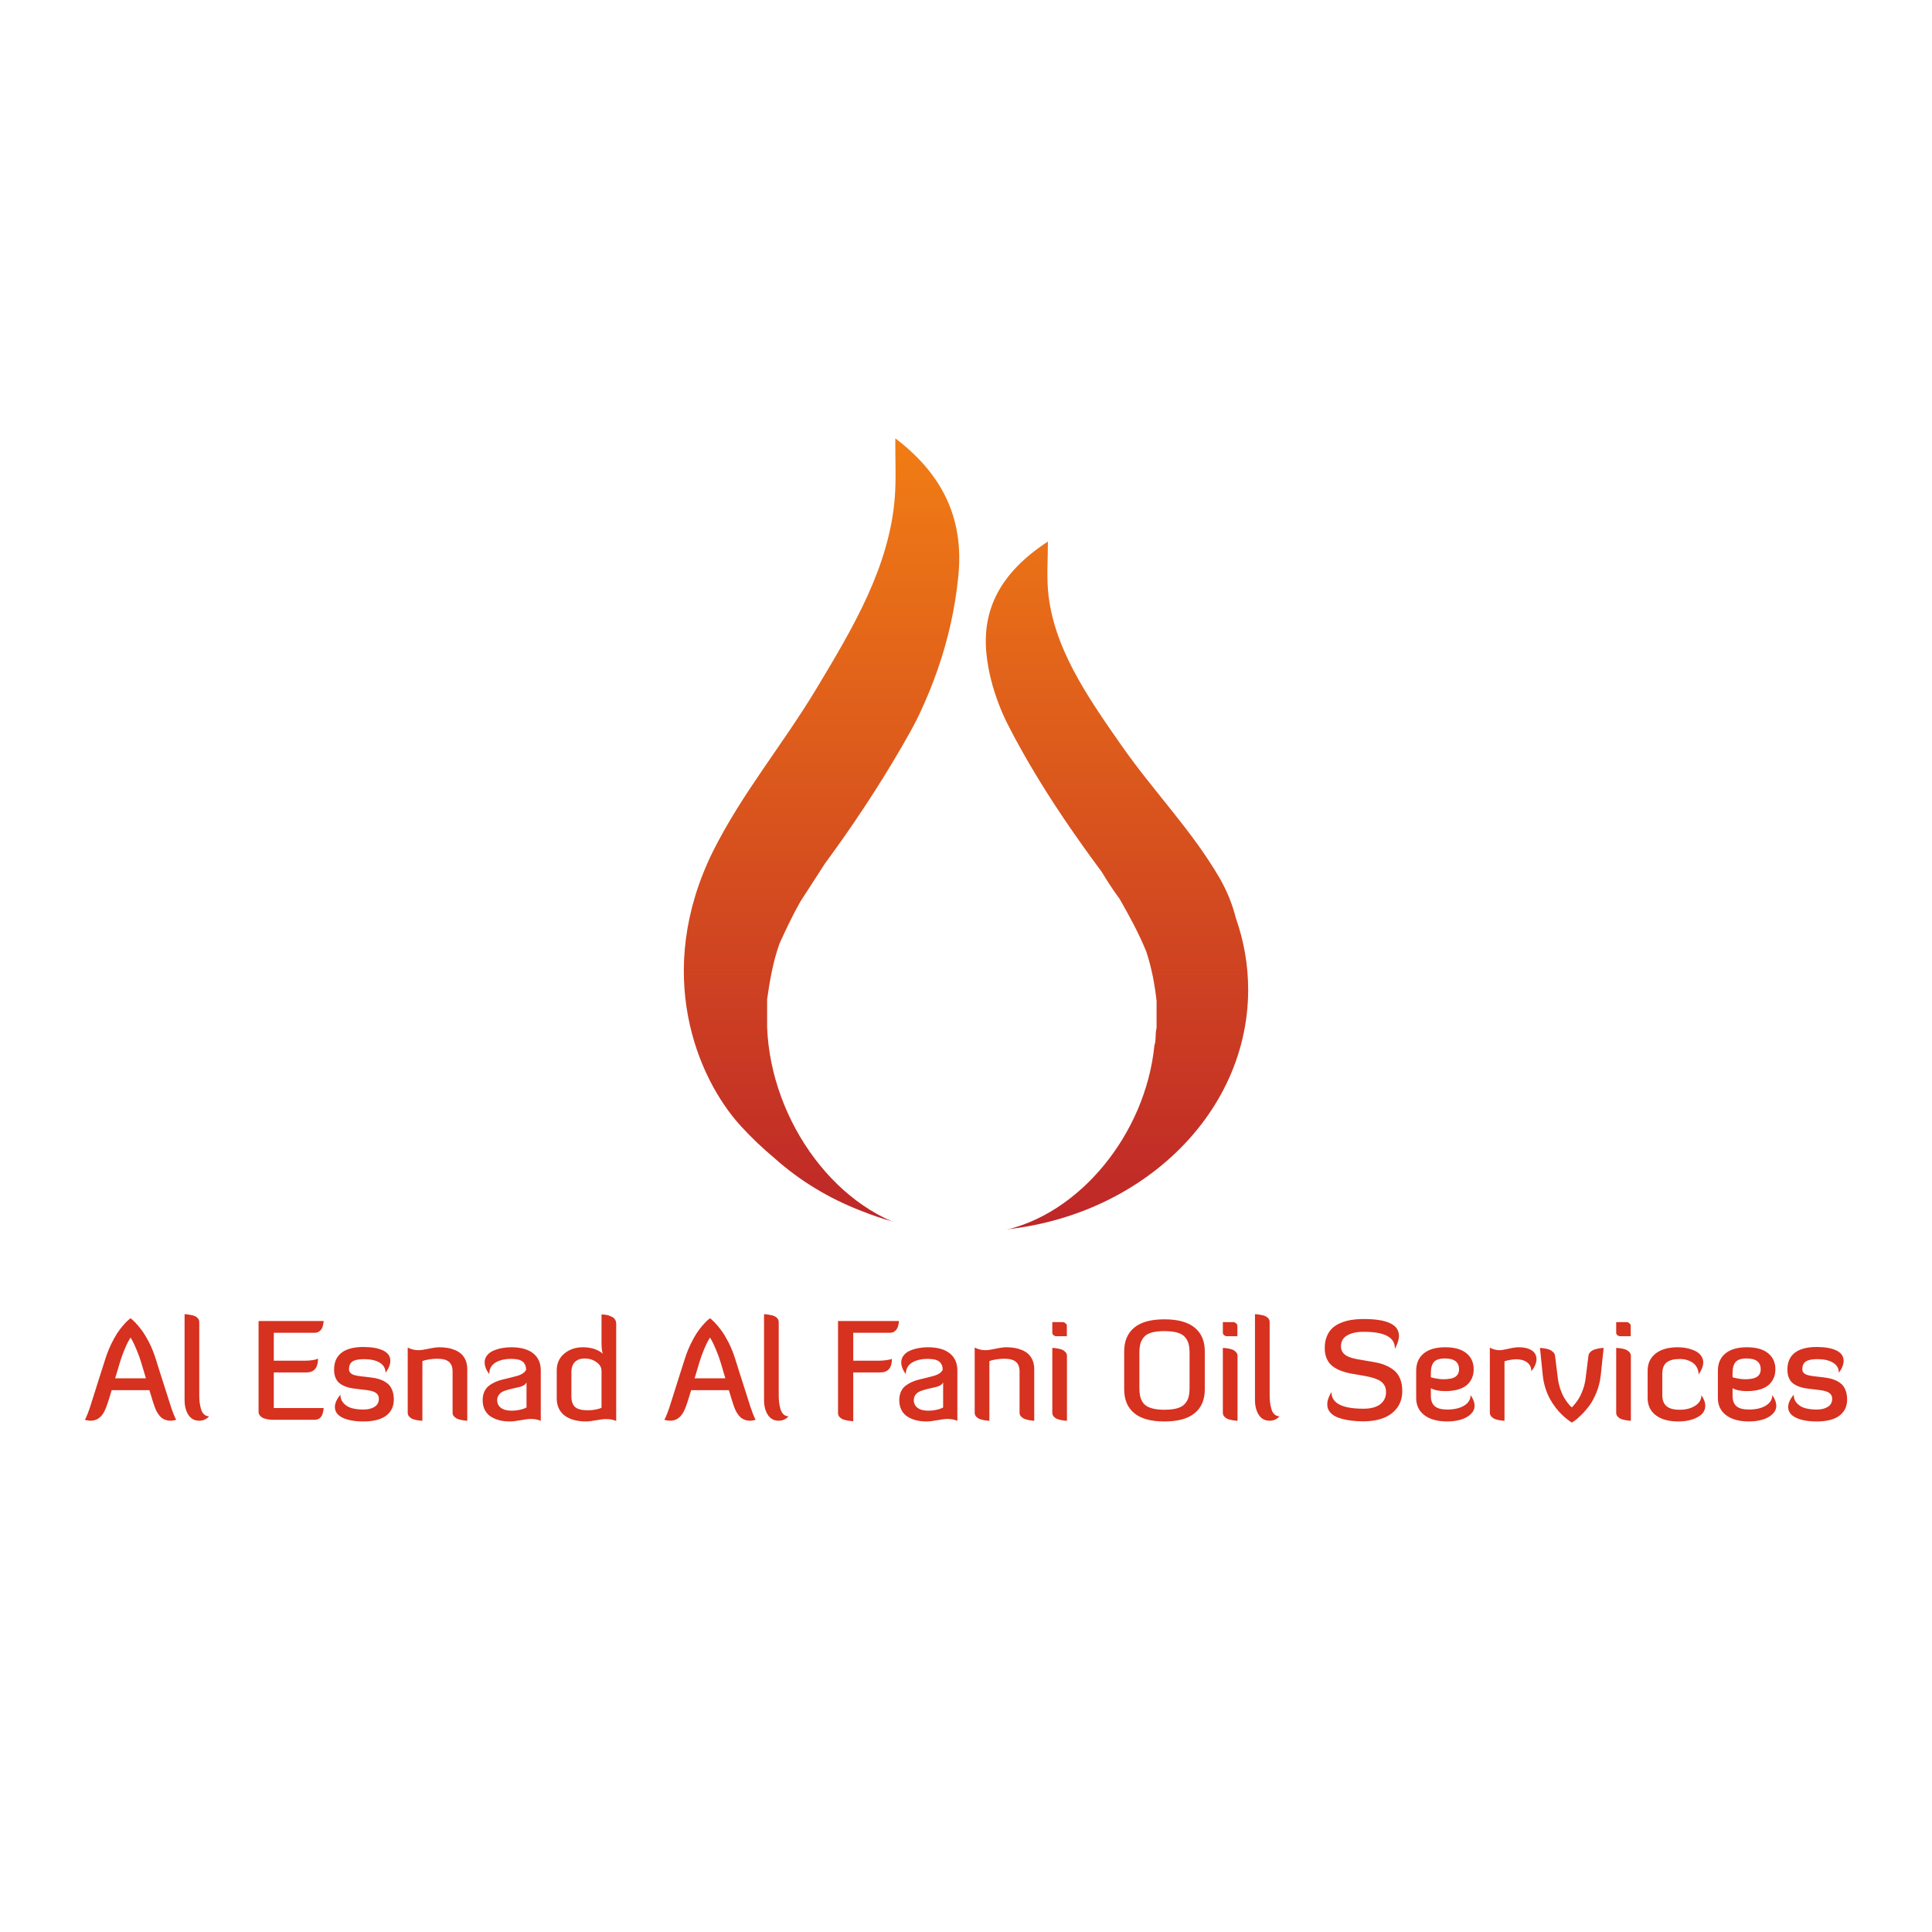 <?xml version="1.0" encoding="UTF-8" standalone="no" ?>
<!DOCTYPE svg PUBLIC "-//W3C//DTD SVG 1.1//EN" "http://www.w3.org/Graphics/SVG/1.1/DTD/svg11.dtd">
<svg xmlns="http://www.w3.org/2000/svg" xmlns:xlink="http://www.w3.org/1999/xlink" version="1.1" width="1024" height="1024" viewBox="0 0 1024 1024" xml:space="preserve">
<desc>Created with Fabric.js 3.1.0</desc>
<defs>
</defs>
<g transform="matrix(1 0 0 1 512 512)" id="background-logo"  >
<rect style="stroke: none; stroke-width: 1; stroke-dasharray: none; stroke-linecap: butt; stroke-dashoffset: 0; stroke-linejoin: miter; stroke-miterlimit: 4; fill: rgb(255,255,255); fill-rule: nonzero; opacity: 1;"  paint-order="stroke"  x="-512" y="-512" rx="0" ry="0" width="1024" height="1024" />
</g>
<g transform="matrix(1.575 0 0 1.575 512 443.631)" style="" id="logo-logo"  >
	<g transform="matrix(0.157 0 0 -0.157 1.421085e-14 -0.744)" id="logo-logo"  >
<linearGradient id="SVGID_20076" gradientUnits="userSpaceOnUse" gradientTransform="matrix(1e-7 -1699.48 -1699.48 -1e-7 1993.43 3191.41)"  x1="0" y1="2.2737367544323206e-13" x2="1" y2="2.2737367544323206e-13">
<stop offset="0%" style="stop-color:rgb(241,125,20);stop-opacity: 1"/>
<stop offset="100%" style="stop-color:rgb(190,38,40);stop-opacity: 1"/>
</linearGradient>
<path style="stroke: none; stroke-width: 1; stroke-dasharray: none; stroke-linecap: butt; stroke-dashoffset: 0; stroke-linejoin: miter; stroke-miterlimit: 4; fill: url(#SVGID_20076); fill-rule: evenodd; opacity: 1;"  paint-order="stroke"  transform=" translate(-1993.433, -2341.67)" d="m 2598.25 2009.77 c 0 -286 -264.85 -517.84 -591.55 -517.84 c -37.93 0 -74.97 3.24 -110.92 9.22 c -40.04 4.98 -82.57 16.53 -125.56 33.92 c -70.44 26.95 -133.72 65.51 -186.68 113 c -25.55 21.25 -50.03 44.4 -72.82 69.37 c -95.57 104.68 -186.39 330.13 -60.4 587.22 c 64.09 128.02 148.1 226.64 222.82 350.79 c 78.27 130.1 155.69 260.1 167.59 408.21 c 3.19 39.6 0.92 79.32 1.19 127.75 c 106.39 -80.65 146.61 -177.87 135.15 -294.58 c -13.76 -140.04 -60.25 -265.12 -132.1 -389 c 51.42 12.78 105.63 19.76 161.73 19.76 c 36.66 0 72.5 -3.06 107.32 -8.66 c -38.78 66.56 -68.76 135.25 -76.63 209.23 c -10.15 95.41 29.07 175.26 131.6 242.01 c -0.08 -39.62 -2.53 -72.14 0.24 -104.52 c 10.33 -121.1 83.59 -226.9 157.66 -332.79 c 70.72 -101.04 150.49 -181.12 211 -285.42 c 16.1 -28.36 27.11 -56.85 34.22 -85.09 c 16.96 -48.24 26.14 -99.48 26.14 -152.58" stroke-linecap="round" />
</g>
	<g transform="matrix(0.157 0 0 -0.157 -1.397 30.912)" id="logo-logo"  >
<path style="stroke: none; stroke-width: 1; stroke-dasharray: none; stroke-linecap: butt; stroke-dashoffset: 0; stroke-linejoin: miter; stroke-miterlimit: 4; fill: rgb(255,255,255); fill-rule: nonzero; opacity: 1;"  paint-order="stroke"  transform=" translate(-1984.535, -2140.075)" d="m 2401.92 1985.6 v -58.24 c -3.38 -10.77 -0.46 -25.79 -4.63 -37.08 c -19.13 -190.66 -161.7 -363.84 -327.11 -397.2 c -16.83 -7.58 -36.72 -7.43 -54.01 -10.59 h -63.26 c -17.29 3.16 -37.2 3.01 -54.02 10.59 c -178.36 35.13 -323.64 231.78 -331.74 436.03 v 60.03 c 5.65 39.9 12.84 81.37 26.61 119.52 c 13.96 30.71 28.32 61.25 44.76 90.02 l 52.46 81.21 c 117.35 159.58 220.11 331 297.41 517.77 l 21.3 -51.63 c 63.88 -178.03 164.64 -335.68 274.66 -483.8 c 11.88 -19.94 24.68 -39.37 38.57 -58.26 c 20.66 -36.36 40.89 -73.08 57.09 -112.97 c 11.11 -33.72 18.06 -70.09 21.91 -105.4" stroke-linecap="round" />
</g>
</g>
<g transform="matrix(1.575 0 0 1.575 512 725.265)"  >
<filter id="SVGID_20077" y="-20%" height="140%" x="-20%" width="140%" >
	<feGaussianBlur in="SourceAlpha" stdDeviation="0"></feGaussianBlur>
	<feOffset dx="0" dy="0" result="oBlur" ></feOffset>
	<feFlood flood-color="rgb(0,0,0)" flood-opacity="1"/>
	<feComposite in2="oBlur" operator="in" />
	<feMerge>
		<feMergeNode></feMergeNode>
		<feMergeNode in="SourceGraphic"></feMergeNode>
	</feMerge>
</filter>
<path style="stroke: none; stroke-width: 1; stroke-dasharray: none; stroke-linecap: butt; stroke-dashoffset: 0; stroke-linejoin: miter; stroke-miterlimit: 4; fill: rgb(215,49,31); fill-rule: nonzero; opacity: 1;filter: url(#SVGID_20077);"  paint-order="stroke"  transform=" translate(-296.515, 17.295)" d="M 0.28 0.09 L 0 0 Q 0.39 -0.62 0.92 -2 Q 1.45 -3.37 1.81 -4.5 Q 2.18 -5.62 2.96 -8.12 L 2.96 -8.12 Q 3.6 -10.17 4.9 -14.26 Q 6.2 -18.36 6.86 -20.4 L 6.86 -20.4 Q 7.69 -23.04 8.81 -25.37 Q 9.94 -27.7 10.87 -29.11 Q 11.8 -30.52 12.85 -31.73 Q 13.91 -32.93 14.38 -33.35 Q 14.85 -33.76 15.28 -34.1 L 15.28 -34.1 Q 15.35 -34.15 15.38 -34.17 L 15.38 -34.17 L 15.63 -33.96 Q 15.88 -33.76 16.2 -33.46 Q 16.52 -33.16 16.99 -32.69 Q 17.46 -32.22 17.99 -31.58 Q 18.52 -30.94 19.12 -30.14 Q 19.71 -29.35 20.33 -28.32 Q 20.95 -27.29 21.56 -26.12 Q 22.17 -24.95 22.77 -23.47 Q 23.36 -21.99 23.87 -20.4 L 23.87 -20.4 Q 24.69 -17.69 27.77 -8.12 L 27.77 -8.12 Q 28.55 -5.62 28.92 -4.5 Q 29.28 -3.37 29.81 -2 Q 30.34 -0.62 30.73 0 L 30.73 0 Q 29.74 0.32 28.8 0.32 L 28.8 0.32 Q 27.98 0.32 27.26 0.08 Q 26.55 -0.16 26.04 -0.5 Q 25.52 -0.85 25.04 -1.47 Q 24.56 -2.09 24.26 -2.62 Q 23.96 -3.14 23.61 -4.02 Q 23.27 -4.89 23.1 -5.45 Q 22.93 -6.01 22.63 -6.95 L 22.63 -6.95 Q 22.58 -7.11 22.56 -7.18 L 22.56 -7.18 L 21.71 -9.96 L 9.02 -9.96 L 8.17 -7.18 Q 7.14 -3.83 6.4 -2.52 L 6.4 -2.52 Q 4.8 0.32 1.93 0.32 L 1.93 0.32 Q 1.51 0.32 1.03 0.24 Q 0.55 0.16 0.28 0.09 L 0.28 0.09 Z M 11.75 -19.19 L 10.19 -13.95 L 20.54 -13.95 L 18.98 -19.19 Q 18.29 -21.48 17.38 -23.6 Q 16.48 -25.73 15.93 -26.71 L 15.93 -26.71 L 15.38 -27.68 Q 15.08 -27.24 14.61 -26.39 Q 14.14 -25.54 13.3 -23.53 Q 12.46 -21.53 11.75 -19.19 L 11.75 -19.19 Z M 33.55 -6.68 L 33.55 -6.68 L 33.55 -35.53 Q 33.94 -35.53 34.48 -35.47 Q 35.02 -35.41 36.06 -35.19 Q 37.11 -34.97 37.8 -34.38 Q 38.49 -33.78 38.49 -32.86 L 38.49 -32.86 L 38.49 -8.17 Q 38.49 -6.98 38.61 -5.92 Q 38.74 -4.87 39.05 -3.71 Q 39.36 -2.55 40.07 -1.86 Q 40.78 -1.17 41.81 -1.17 L 41.81 -1.17 Q 40.48 0.32 38.49 0.32 L 38.49 0.32 Q 36.08 0.32 34.81 -1.68 Q 33.55 -3.67 33.55 -6.68 Z M 58.45 -2.69 L 58.45 -2.69 L 58.45 -33.23 L 80.35 -33.23 Q 80.35 -33.07 80.32 -32.81 Q 80.3 -32.54 80.15 -31.86 Q 80 -31.19 79.71 -30.66 Q 79.43 -30.13 78.82 -29.71 Q 78.21 -29.28 77.38 -29.28 L 77.38 -29.28 L 63.57 -29.28 L 63.57 -19.87 L 73.8 -19.87 Q 75.41 -19.87 76.58 -20.06 Q 77.75 -20.24 78.1 -20.42 L 78.1 -20.42 L 78.46 -20.63 Q 78.46 -15.93 74.56 -15.93 L 74.56 -15.93 L 63.57 -15.93 L 63.57 -3.95 L 80.35 -3.95 Q 80.35 -3.65 80.28 -3.2 Q 80.21 -2.75 79.96 -1.93 Q 79.7 -1.1 79.04 -0.55 Q 78.37 0 77.38 0 L 77.38 0 L 62.95 0 Q 62.77 0 62.47 -0.01 Q 62.17 -0.02 61.39 -0.17 Q 60.61 -0.32 60.01 -0.57 Q 59.42 -0.83 58.93 -1.38 Q 58.45 -1.93 58.45 -2.69 Z M 83.86 -16.87 L 83.86 -16.87 Q 83.86 -20.63 86.37 -22.56 Q 88.88 -24.49 93.72 -24.49 L 93.72 -24.49 Q 97.9 -24.49 100.35 -23.32 Q 102.79 -22.15 102.79 -19.83 L 102.79 -19.83 Q 102.79 -18.02 101.18 -15.79 L 101.18 -15.79 Q 101.18 -18.02 99.23 -19.21 Q 97.28 -20.4 93.95 -20.4 L 93.95 -20.4 Q 91.2 -20.4 90.04 -19.6 Q 88.88 -18.8 88.88 -17.01 L 88.88 -17.01 Q 88.88 -16.23 89.4 -15.73 Q 89.92 -15.24 90.79 -15.01 Q 91.66 -14.78 92.8 -14.64 Q 93.93 -14.5 95.18 -14.37 Q 96.43 -14.23 97.67 -14.01 Q 98.91 -13.79 100.05 -13.29 Q 101.18 -12.78 102.06 -12.01 Q 102.93 -11.25 103.44 -9.91 Q 103.96 -8.58 103.96 -6.82 L 103.96 -6.82 Q 103.96 -3.33 101.38 -1.38 Q 98.8 0.57 93.72 0.57 L 93.72 0.57 Q 89.39 0.57 86.76 -0.68 Q 84.13 -1.93 84.13 -4.31 L 84.13 -4.31 Q 84.13 -6.17 85.97 -8.42 L 85.97 -8.42 Q 86.01 -6.66 87.13 -5.5 Q 88.24 -4.34 89.89 -3.89 Q 91.54 -3.44 93.72 -3.44 L 93.72 -3.44 Q 96.04 -3.44 97.49 -4.36 Q 98.93 -5.28 98.93 -7.05 L 98.93 -7.05 Q 98.93 -7.99 98.42 -8.59 Q 97.9 -9.2 97.03 -9.5 Q 96.16 -9.8 95.02 -9.96 Q 93.89 -10.12 92.63 -10.25 Q 91.38 -10.37 90.14 -10.56 Q 88.91 -10.74 87.77 -11.16 Q 86.63 -11.59 85.76 -12.24 Q 84.89 -12.9 84.37 -14.08 Q 83.86 -15.26 83.86 -16.87 Z M 108.64 -2.34 L 108.64 -2.34 L 108.64 -24.3 Q 110.36 -23.41 112.27 -23.41 L 112.27 -23.41 Q 113.37 -23.41 115.65 -23.9 Q 117.94 -24.4 119.27 -24.4 L 119.27 -24.4 Q 120.71 -24.4 122 -24.19 Q 123.28 -23.98 124.53 -23.47 Q 125.78 -22.95 126.68 -22.13 Q 127.57 -21.32 128.13 -20.01 Q 128.68 -18.7 128.68 -17.01 L 128.68 -17.01 L 128.68 0.32 Q 128.47 0.32 128.14 0.3 Q 127.8 0.28 126.96 0.13 Q 126.11 -0.02 125.45 -0.28 Q 124.8 -0.53 124.27 -1.07 Q 123.74 -1.61 123.74 -2.34 L 123.74 -2.34 L 123.74 -16.32 Q 123.74 -18.41 122.54 -19.47 Q 121.33 -20.54 118.6 -20.54 L 118.6 -20.54 Q 117.32 -20.54 116.05 -20.34 Q 114.79 -20.15 114.17 -19.94 L 114.17 -19.94 L 113.58 -19.74 L 113.58 0.32 Q 113.37 0.32 113.04 0.31 Q 112.7 0.3 111.85 0.15 Q 111.01 0 110.35 -0.24 Q 109.7 -0.48 109.17 -1.03 Q 108.64 -1.58 108.64 -2.34 Z M 133.86 -6.59 L 133.86 -6.59 Q 133.86 -8.19 134.41 -9.42 Q 134.96 -10.65 135.89 -11.38 Q 136.82 -12.12 138.03 -12.67 Q 139.23 -13.22 140.51 -13.52 Q 141.78 -13.82 143.08 -14.14 Q 144.37 -14.46 145.44 -14.76 Q 146.51 -15.05 147.33 -15.58 Q 148.16 -16.11 148.48 -16.82 L 148.48 -16.82 Q 148.48 -18.54 147.38 -19.52 Q 146.28 -20.49 143.5 -20.49 L 143.5 -20.49 Q 140.17 -20.49 138.12 -19.21 Q 136.07 -17.92 136.07 -15.33 L 136.07 -15.33 Q 134.53 -17.46 134.53 -19.32 L 134.53 -19.32 Q 134.53 -20.63 135.33 -21.65 Q 136.13 -22.67 137.47 -23.25 Q 138.8 -23.82 140.32 -24.11 Q 141.85 -24.4 143.5 -24.4 L 143.5 -24.4 Q 148.3 -24.4 150.86 -22.35 Q 153.42 -20.31 153.42 -16.59 L 153.42 -16.59 L 153.42 0.37 Q 151.99 -0.28 150.04 -0.28 L 150.04 -0.28 Q 148.96 -0.28 146.67 0.15 Q 144.37 0.57 143 0.57 L 143 0.57 Q 141.18 0.57 139.62 0.2 Q 138.06 -0.18 136.73 -0.99 Q 135.4 -1.79 134.63 -3.22 Q 133.86 -4.66 133.86 -6.59 Z M 138.75 -6.59 L 138.75 -6.59 Q 138.75 -4.98 140 -4.02 Q 141.25 -3.05 143.69 -3.05 L 143.69 -3.05 Q 144.99 -3.05 146.23 -3.32 Q 147.47 -3.58 148.05 -3.86 L 148.05 -3.86 L 148.62 -4.13 L 148.62 -12.6 Q 148.39 -11.96 147.55 -11.52 Q 146.71 -11.08 145.62 -10.88 Q 144.53 -10.67 143.32 -10.36 Q 142.1 -10.05 141.09 -9.68 Q 140.08 -9.32 139.42 -8.53 Q 138.75 -7.73 138.75 -6.59 Z M 158.79 -7.23 L 158.79 -7.23 L 158.79 -16.64 Q 158.79 -20.15 161.34 -22.27 Q 163.9 -24.4 167.58 -24.4 L 167.58 -24.4 Q 168.93 -24.4 170.11 -24.17 Q 171.29 -23.94 172.02 -23.61 Q 172.74 -23.29 173.28 -22.97 Q 173.82 -22.65 174.05 -22.42 L 174.05 -22.42 L 174.28 -22.19 Q 173.86 -23.5 173.86 -25.7 L 173.86 -25.7 L 173.86 -35.43 Q 174.09 -35.43 174.33 -35.42 Q 174.57 -35.41 175.24 -35.33 Q 175.91 -35.25 176.45 -35.04 Q 176.98 -34.84 177.56 -34.53 Q 178.13 -34.22 178.46 -33.63 Q 178.8 -33.05 178.8 -32.29 L 178.8 -32.29 L 178.8 0.41 Q 177.42 -0.23 175.33 -0.23 L 175.33 -0.23 Q 174.23 -0.23 172.03 0.17 Q 169.82 0.57 168.75 0.57 L 168.75 0.57 Q 164 0.57 161.39 -1.46 Q 158.79 -3.49 158.79 -7.23 Z M 163.72 -15.93 L 163.72 -7.94 Q 163.72 -5.44 164.94 -4.31 Q 166.15 -3.19 169.3 -3.19 L 169.3 -3.19 Q 170.56 -3.19 171.69 -3.41 Q 172.83 -3.63 173.36 -3.83 L 173.36 -3.83 L 173.86 -4.04 L 173.86 -16.41 Q 173.86 -18.22 172.12 -19.43 Q 170.38 -20.63 168.17 -20.63 L 168.17 -20.63 Q 166.13 -20.63 164.92 -19.46 Q 163.72 -18.29 163.72 -15.93 L 163.72 -15.93 Z M 195.27 0.09 L 195 0 Q 195.39 -0.62 195.92 -2 Q 196.45 -3.37 196.81 -4.5 Q 197.18 -5.62 197.96 -8.12 L 197.96 -8.12 Q 198.6 -10.17 199.9 -14.26 Q 201.2 -18.36 201.86 -20.4 L 201.86 -20.4 Q 202.69 -23.04 203.81 -25.37 Q 204.94 -27.7 205.87 -29.11 Q 206.8 -30.52 207.85 -31.73 Q 208.91 -32.93 209.38 -33.35 Q 209.85 -33.76 210.28 -34.1 L 210.28 -34.1 Q 210.35 -34.15 210.38 -34.17 L 210.38 -34.17 L 210.63 -33.96 Q 210.88 -33.76 211.2 -33.46 Q 211.52 -33.16 211.99 -32.69 Q 212.46 -32.22 212.99 -31.58 Q 213.52 -30.94 214.12 -30.14 Q 214.71 -29.35 215.33 -28.32 Q 215.95 -27.29 216.56 -26.12 Q 217.17 -24.95 217.77 -23.47 Q 218.36 -21.99 218.87 -20.4 L 218.87 -20.4 Q 219.69 -17.69 222.77 -8.12 L 222.77 -8.12 Q 223.55 -5.62 223.92 -4.5 Q 224.28 -3.37 224.81 -2 Q 225.34 -0.62 225.73 0 L 225.73 0 Q 224.74 0.32 223.8 0.32 L 223.8 0.32 Q 222.97 0.32 222.26 0.08 Q 221.55 -0.16 221.04 -0.5 Q 220.52 -0.85 220.04 -1.47 Q 219.56 -2.09 219.26 -2.62 Q 218.96 -3.14 218.61 -4.02 Q 218.27 -4.89 218.1 -5.45 Q 217.93 -6.01 217.63 -6.95 L 217.63 -6.95 Q 217.58 -7.11 217.56 -7.18 L 217.56 -7.18 L 216.71 -9.96 L 204.02 -9.96 L 203.17 -7.18 Q 202.14 -3.83 201.4 -2.52 L 201.4 -2.52 Q 199.8 0.32 196.93 0.32 L 196.93 0.32 Q 196.51 0.32 196.03 0.24 Q 195.55 0.16 195.27 0.09 L 195.27 0.09 Z M 206.75 -19.19 L 205.19 -13.95 L 215.54 -13.95 L 213.98 -19.19 Q 213.29 -21.48 212.38 -23.6 Q 211.48 -25.73 210.93 -26.71 L 210.93 -26.71 L 210.38 -27.68 Q 210.08 -27.24 209.61 -26.39 Q 209.14 -25.54 208.3 -23.53 Q 207.46 -21.53 206.75 -19.19 L 206.75 -19.19 Z M 228.55 -6.68 L 228.55 -6.68 L 228.55 -35.53 Q 228.94 -35.53 229.48 -35.47 Q 230.02 -35.41 231.06 -35.19 Q 232.11 -34.97 232.8 -34.38 Q 233.49 -33.78 233.49 -32.86 L 233.49 -32.86 L 233.49 -8.17 Q 233.49 -6.98 233.61 -5.92 Q 233.74 -4.87 234.05 -3.71 Q 234.36 -2.55 235.07 -1.86 Q 235.78 -1.17 236.81 -1.17 L 236.81 -1.17 Q 235.48 0.32 233.49 0.32 L 233.49 0.32 Q 231.08 0.32 229.81 -1.68 Q 228.55 -3.67 228.55 -6.68 Z M 253.45 -2.2 L 253.45 -2.2 L 253.45 -33.23 L 273.94 -33.23 Q 273.94 -33.07 273.92 -32.81 Q 273.9 -32.54 273.75 -31.86 Q 273.6 -31.19 273.31 -30.66 Q 273.03 -30.13 272.42 -29.71 Q 271.81 -29.28 270.98 -29.28 L 270.98 -29.28 L 258.57 -29.28 L 258.57 -19.87 L 266.92 -19.87 Q 268.32 -19.87 269.48 -20.03 Q 270.64 -20.2 271.12 -20.33 L 271.12 -20.33 L 271.58 -20.49 Q 271.58 -15.93 267.68 -15.93 L 267.68 -15.93 L 258.57 -15.93 L 258.57 0.46 Q 258.36 0.46 258.02 0.45 Q 257.67 0.44 256.79 0.29 Q 255.91 0.14 255.23 -0.1 Q 254.55 -0.34 254 -0.9 Q 253.45 -1.45 253.45 -2.2 Z M 274.06 -6.59 L 274.06 -6.59 Q 274.06 -8.19 274.61 -9.42 Q 275.16 -10.65 276.09 -11.38 Q 277.02 -12.12 278.22 -12.67 Q 279.43 -13.22 280.7 -13.52 Q 281.98 -13.82 283.27 -14.14 Q 284.57 -14.46 285.64 -14.76 Q 286.7 -15.05 287.53 -15.58 Q 288.36 -16.11 288.68 -16.82 L 288.68 -16.82 Q 288.68 -18.54 287.58 -19.52 Q 286.48 -20.49 283.7 -20.49 L 283.7 -20.49 Q 280.37 -20.49 278.32 -19.21 Q 276.26 -17.92 276.26 -15.33 L 276.26 -15.33 Q 274.73 -17.46 274.73 -19.32 L 274.73 -19.32 Q 274.73 -20.63 275.53 -21.65 Q 276.33 -22.67 277.66 -23.25 Q 278.99 -23.82 280.52 -24.11 Q 282.05 -24.4 283.7 -24.4 L 283.7 -24.4 Q 288.49 -24.4 291.05 -22.35 Q 293.61 -20.31 293.61 -16.59 L 293.61 -16.59 L 293.61 0.37 Q 292.19 -0.28 290.24 -0.28 L 290.24 -0.28 Q 289.16 -0.28 286.87 0.15 Q 284.57 0.57 283.19 0.57 L 283.19 0.57 Q 281.38 0.57 279.82 0.2 Q 278.26 -0.18 276.93 -0.99 Q 275.6 -1.79 274.83 -3.22 Q 274.06 -4.66 274.06 -6.59 Z M 278.95 -6.59 L 278.95 -6.59 Q 278.95 -4.98 280.2 -4.02 Q 281.45 -3.05 283.88 -3.05 L 283.88 -3.05 Q 285.19 -3.05 286.43 -3.32 Q 287.67 -3.58 288.24 -3.86 L 288.24 -3.86 L 288.82 -4.13 L 288.82 -12.6 Q 288.59 -11.96 287.75 -11.52 Q 286.91 -11.08 285.82 -10.88 Q 284.73 -10.67 283.51 -10.36 Q 282.3 -10.05 281.29 -9.68 Q 280.28 -9.32 279.61 -8.53 Q 278.95 -7.73 278.95 -6.59 Z M 299.44 -2.34 L 299.44 -2.34 L 299.44 -24.3 Q 301.16 -23.41 303.07 -23.41 L 303.07 -23.41 Q 304.17 -23.41 306.45 -23.9 Q 308.74 -24.4 310.07 -24.4 L 310.07 -24.4 Q 311.51 -24.4 312.8 -24.19 Q 314.08 -23.98 315.33 -23.47 Q 316.58 -22.95 317.48 -22.13 Q 318.37 -21.32 318.93 -20.01 Q 319.48 -18.7 319.48 -17.01 L 319.48 -17.01 L 319.48 0.32 Q 319.27 0.32 318.94 0.3 Q 318.6 0.28 317.75 0.13 Q 316.91 -0.02 316.25 -0.28 Q 315.6 -0.53 315.07 -1.07 Q 314.54 -1.61 314.54 -2.34 L 314.54 -2.34 L 314.54 -16.32 Q 314.54 -18.41 313.34 -19.47 Q 312.13 -20.54 309.4 -20.54 L 309.4 -20.54 Q 308.12 -20.54 306.85 -20.34 Q 305.59 -20.15 304.97 -19.94 L 304.97 -19.94 L 304.38 -19.74 L 304.38 0.32 Q 304.17 0.32 303.84 0.31 Q 303.5 0.3 302.65 0.15 Q 301.81 0 301.15 -0.24 Q 300.5 -0.48 299.97 -1.03 Q 299.44 -1.58 299.44 -2.34 Z M 325.56 -2.34 L 325.56 -2.34 L 325.56 -24.17 Q 325.81 -24.17 326.15 -24.15 Q 326.5 -24.14 327.35 -23.99 Q 328.2 -23.84 328.83 -23.59 Q 329.46 -23.34 329.98 -22.79 Q 330.49 -22.24 330.49 -21.48 L 330.49 -21.48 L 330.49 0.32 Q 330.29 0.32 329.95 0.31 Q 329.62 0.3 328.77 0.15 Q 327.92 0 327.27 -0.24 Q 326.61 -0.48 326.09 -1.03 Q 325.56 -1.58 325.56 -2.34 Z M 325.56 -29.24 L 325.56 -29.24 L 325.56 -32.86 L 329.09 -32.86 Q 329.53 -32.86 329.99 -32.47 Q 330.45 -32.08 330.45 -31.67 L 330.45 -31.67 L 330.45 -28.11 L 326.98 -28.11 Q 326.43 -28.11 325.99 -28.45 Q 325.56 -28.78 325.56 -29.24 Z M 349.75 -10.19 L 349.75 -10.19 L 349.75 -23.04 Q 349.75 -28.2 353.12 -31 Q 356.49 -33.8 363.29 -33.8 Q 370.08 -33.8 373.48 -31 Q 376.87 -28.2 376.87 -23.04 L 376.87 -23.04 L 376.87 -10.19 Q 376.87 -5.03 373.48 -2.23 Q 370.08 0.57 363.29 0.57 Q 356.49 0.57 353.12 -2.23 Q 349.75 -5.03 349.75 -10.19 Z M 354.86 -22.42 L 354.86 -10.81 Q 354.86 -9.32 355.06 -8.24 Q 355.25 -7.16 355.79 -6.2 Q 356.33 -5.23 357.26 -4.64 Q 358.19 -4.04 359.68 -3.71 Q 361.17 -3.37 363.24 -3.37 L 363.24 -3.37 Q 365.86 -3.37 367.57 -3.86 Q 369.28 -4.34 370.18 -5.37 Q 371.09 -6.4 371.42 -7.67 Q 371.75 -8.93 371.75 -10.81 L 371.75 -10.81 L 371.75 -22.42 Q 371.75 -24.3 371.42 -25.57 Q 371.09 -26.83 370.18 -27.85 Q 369.28 -28.87 367.57 -29.35 Q 365.86 -29.83 363.24 -29.83 L 363.24 -29.83 Q 360.67 -29.83 358.98 -29.35 Q 357.3 -28.87 356.41 -27.85 Q 355.53 -26.83 355.2 -25.57 Q 354.86 -24.3 354.86 -22.42 L 354.86 -22.42 Z M 382.95 -2.34 L 382.95 -2.34 L 382.95 -24.17 Q 383.21 -24.17 383.55 -24.15 Q 383.89 -24.14 384.74 -23.99 Q 385.59 -23.84 386.22 -23.59 Q 386.85 -23.34 387.37 -22.79 Q 387.89 -22.24 387.89 -21.48 L 387.89 -21.48 L 387.89 0.32 Q 387.68 0.32 387.35 0.31 Q 387.02 0.3 386.17 0.15 Q 385.32 0 384.66 -0.24 Q 384.01 -0.48 383.48 -1.03 Q 382.95 -1.58 382.95 -2.34 Z M 382.95 -29.24 L 382.95 -29.24 L 382.95 -32.86 L 386.49 -32.86 Q 386.92 -32.86 387.38 -32.47 Q 387.84 -32.08 387.84 -31.67 L 387.84 -31.67 L 387.84 -28.11 L 384.38 -28.11 Q 383.83 -28.11 383.39 -28.45 Q 382.95 -28.78 382.95 -29.24 Z M 393.76 -6.68 L 393.76 -6.68 L 393.76 -35.53 Q 394.15 -35.53 394.69 -35.47 Q 395.23 -35.41 396.28 -35.19 Q 397.32 -34.97 398.01 -34.38 Q 398.7 -33.78 398.7 -32.86 L 398.7 -32.86 L 398.7 -8.17 Q 398.7 -6.98 398.82 -5.92 Q 398.95 -4.87 399.26 -3.71 Q 399.57 -2.55 400.28 -1.86 Q 400.99 -1.17 402.02 -1.17 L 402.02 -1.17 Q 400.69 0.32 398.7 0.32 L 398.7 0.32 Q 396.29 0.32 395.02 -1.68 Q 393.76 -3.67 393.76 -6.68 Z M 417.24 -24.12 L 417.24 -24.12 Q 417.24 -26.3 417.92 -28 Q 418.59 -29.7 419.76 -30.8 Q 420.93 -31.9 422.63 -32.6 Q 424.33 -33.3 426.22 -33.6 Q 428.12 -33.9 430.37 -33.9 L 430.37 -33.9 Q 442.21 -33.9 442.21 -28.25 L 442.21 -28.25 Q 442.21 -26.37 440.83 -23.82 L 440.83 -23.82 L 440.83 -24.12 Q 440.83 -29.6 430.37 -29.6 L 430.37 -29.6 Q 426.9 -29.6 424.8 -28.4 Q 422.7 -27.19 422.7 -24.72 L 422.7 -24.72 Q 422.7 -23.41 423.41 -22.52 Q 424.12 -21.64 425.32 -21.17 Q 426.51 -20.7 428.05 -20.4 Q 429.59 -20.1 431.31 -19.84 Q 433.03 -19.58 434.74 -19.23 Q 436.45 -18.89 437.99 -18.2 Q 439.52 -17.51 440.72 -16.5 Q 441.91 -15.49 442.62 -13.75 Q 443.33 -12 443.33 -9.68 L 443.33 -9.68 Q 443.33 -6.36 441.61 -4.03 Q 439.89 -1.7 436.99 -0.59 Q 434.08 0.53 430.25 0.53 L 430.25 0.53 Q 427.91 0.53 425.88 0.25 Q 423.85 -0.02 422.02 -0.63 Q 420.2 -1.24 419.14 -2.4 Q 418.09 -3.56 418.09 -5.16 L 418.09 -5.16 Q 418.09 -7.05 419.49 -9.32 L 419.49 -9.32 Q 419.49 -3.72 430.25 -3.72 L 430.25 -3.72 Q 433.95 -3.72 435.91 -5.22 Q 437.87 -6.72 437.87 -9.36 L 437.87 -9.36 Q 437.87 -10.83 437.16 -11.85 Q 436.45 -12.87 435.25 -13.44 Q 434.06 -14 432.52 -14.37 Q 430.99 -14.73 429.28 -15 Q 427.57 -15.26 425.85 -15.59 Q 424.12 -15.93 422.59 -16.52 Q 421.05 -17.12 419.86 -18.03 Q 418.66 -18.93 417.95 -20.48 Q 417.24 -22.03 417.24 -24.12 Z M 448.01 -7.32 L 448.01 -7.32 L 448.01 -16.5 Q 448.01 -20.24 450.55 -22.32 Q 453.09 -24.4 457.79 -24.4 L 457.79 -24.4 Q 462.45 -24.4 464.91 -22.4 Q 467.36 -20.4 467.36 -16.96 L 467.36 -16.96 Q 467.36 -15.42 466.84 -14.16 Q 466.33 -12.9 465.24 -11.85 Q 464.15 -10.81 462.24 -10.22 Q 460.34 -9.64 457.75 -9.64 L 457.75 -9.64 Q 454.69 -9.64 452.95 -10.63 L 452.95 -10.63 L 452.95 -8.03 Q 452.95 -5.69 454.26 -4.57 Q 455.56 -3.44 458.48 -3.44 L 458.48 -3.44 Q 461.94 -3.44 464.13 -4.75 Q 466.31 -6.06 466.33 -8.31 L 466.33 -8.31 Q 467.66 -6.36 467.66 -4.75 Q 467.66 -3.14 466.41 -1.92 Q 465.16 -0.69 463.08 -0.06 Q 461 0.57 458.48 0.57 L 458.48 0.57 Q 453.57 0.57 450.79 -1.53 Q 448.01 -3.63 448.01 -7.32 Z M 452.95 -15.79 L 452.95 -14.3 Q 453.29 -14.16 454.66 -13.9 Q 456.02 -13.63 457.13 -13.63 L 457.13 -13.63 Q 459.97 -13.63 461.2 -14.47 Q 462.43 -15.31 462.43 -16.96 L 462.43 -16.96 Q 462.43 -20.63 457.7 -20.63 L 457.7 -20.63 Q 455.01 -20.63 453.98 -19.44 Q 452.95 -18.24 452.95 -15.79 L 452.95 -15.79 Z M 472.8 -2.39 L 472.8 -2.39 L 472.8 -24.26 Q 474.48 -23.41 476.04 -23.41 L 476.04 -23.41 Q 476.95 -23.41 479.05 -23.9 Q 481.15 -24.4 482.58 -24.4 L 482.58 -24.4 Q 485.22 -24.4 486.86 -23.37 Q 488.5 -22.35 488.5 -20.31 L 488.5 -20.31 Q 488.5 -19.51 488.14 -18.65 Q 487.79 -17.79 487.54 -17.42 Q 487.3 -17.05 486.75 -16.32 L 486.75 -16.32 Q 486.75 -18.29 485.33 -19.32 Q 483.91 -20.36 481.73 -20.36 L 481.73 -20.36 Q 480.83 -20.36 479.83 -20.18 Q 478.84 -20.01 478.28 -19.85 L 478.28 -19.85 L 477.73 -19.69 L 477.73 0.32 Q 477.53 0.32 477.19 0.31 Q 476.86 0.3 476.01 0.15 Q 475.16 0 474.51 -0.25 Q 473.86 -0.5 473.33 -1.07 Q 472.8 -1.63 472.8 -2.39 Z M 490.61 -14.94 L 489.67 -24.17 Q 489.85 -24.17 490.18 -24.15 Q 490.52 -24.14 491.34 -23.99 Q 492.17 -23.84 492.83 -23.6 Q 493.5 -23.36 494.07 -22.81 Q 494.65 -22.26 494.74 -21.53 L 494.74 -21.53 L 495.68 -14 Q 495.91 -12.12 496.48 -10.42 Q 497.06 -8.72 497.69 -7.63 Q 498.32 -6.54 498.95 -5.73 Q 499.58 -4.91 499.96 -4.54 Q 500.34 -4.18 500.38 -4.18 L 500.38 -4.18 Q 500.55 -4.31 500.81 -4.58 Q 501.07 -4.84 501.78 -5.76 Q 502.5 -6.68 503.07 -7.72 Q 503.64 -8.77 504.23 -10.46 Q 504.81 -12.16 505.04 -14 L 505.04 -14 L 505.98 -21.53 Q 506.08 -22.26 506.64 -22.81 Q 507.2 -23.36 507.94 -23.6 Q 508.67 -23.84 509.39 -23.99 Q 510.12 -24.14 510.62 -24.14 L 510.62 -24.14 L 511.1 -24.17 L 510.12 -14.94 Q 509.79 -11.91 508.67 -9.17 Q 507.54 -6.43 506.24 -4.68 Q 504.93 -2.94 503.53 -1.58 Q 502.13 -0.23 501.34 0.33 Q 500.55 0.9 500.38 0.94 L 500.38 0.94 Q 500.27 0.87 499.87 0.61 Q 499.47 0.34 498.61 -0.34 Q 497.75 -1.03 496.84 -1.92 Q 495.93 -2.8 494.89 -4.17 Q 493.84 -5.53 493 -7.07 Q 492.15 -8.61 491.49 -10.67 Q 490.84 -12.74 490.61 -14.94 L 490.61 -14.94 Z M 515.32 -2.34 L 515.32 -2.34 L 515.32 -24.17 Q 515.58 -24.17 515.92 -24.15 Q 516.27 -24.14 517.11 -23.99 Q 517.96 -23.84 518.59 -23.59 Q 519.23 -23.34 519.74 -22.79 Q 520.26 -22.24 520.26 -21.48 L 520.26 -21.48 L 520.26 0.32 Q 520.05 0.32 519.72 0.31 Q 519.39 0.3 518.54 0.15 Q 517.69 0 517.03 -0.24 Q 516.38 -0.48 515.85 -1.03 Q 515.32 -1.58 515.32 -2.34 Z M 515.32 -29.24 L 515.32 -29.24 L 515.32 -32.86 L 518.86 -32.86 Q 519.29 -32.86 519.75 -32.47 Q 520.21 -32.08 520.21 -31.67 L 520.21 -31.67 L 520.21 -28.11 L 516.75 -28.11 Q 516.2 -28.11 515.76 -28.45 Q 515.32 -28.78 515.32 -29.24 Z M 525.9 -7.32 L 525.9 -7.32 L 525.9 -16.5 Q 525.9 -20.2 528.6 -22.3 Q 531.3 -24.4 536.05 -24.4 L 536.05 -24.4 Q 537.61 -24.4 539.07 -24.1 Q 540.52 -23.8 541.8 -23.21 Q 543.07 -22.63 543.84 -21.61 Q 544.61 -20.59 544.61 -19.28 L 544.61 -19.28 Q 544.61 -17.49 543.05 -15.24 L 543.05 -15.24 Q 543.05 -16.52 542.51 -17.54 Q 541.97 -18.57 541.07 -19.19 Q 540.18 -19.81 539.08 -20.13 Q 537.98 -20.45 536.76 -20.45 L 536.76 -20.45 Q 533.75 -20.45 532.3 -19.3 Q 530.84 -18.15 530.84 -15.51 L 530.84 -15.51 L 530.84 -8.31 Q 530.84 -5.78 532.25 -4.58 Q 533.66 -3.37 536.67 -3.37 L 536.67 -3.37 Q 539.81 -3.37 541.9 -4.72 Q 543.99 -6.06 543.99 -8.26 L 543.99 -8.26 Q 545.3 -6.38 545.3 -4.7 L 545.3 -4.7 Q 545.3 -2.27 542.67 -0.85 Q 540.04 0.57 536.19 0.57 L 536.19 0.57 Q 531.41 0.57 528.66 -1.51 Q 525.9 -3.6 525.9 -7.32 Z M 549.54 -7.32 L 549.54 -7.32 L 549.54 -16.5 Q 549.54 -20.24 552.08 -22.32 Q 554.61 -24.4 559.32 -24.4 L 559.32 -24.4 Q 563.98 -24.4 566.43 -22.4 Q 568.89 -20.4 568.89 -16.96 L 568.89 -16.96 Q 568.89 -15.42 568.37 -14.16 Q 567.86 -12.9 566.77 -11.85 Q 565.68 -10.81 563.77 -10.22 Q 561.87 -9.64 559.27 -9.64 L 559.27 -9.64 Q 556.22 -9.64 554.48 -10.63 L 554.48 -10.63 L 554.48 -8.03 Q 554.48 -5.69 555.78 -4.57 Q 557.09 -3.44 560.01 -3.44 L 560.01 -3.44 Q 563.47 -3.44 565.65 -4.75 Q 567.83 -6.06 567.86 -8.31 L 567.86 -8.31 Q 569.19 -6.36 569.19 -4.75 Q 569.19 -3.14 567.94 -1.92 Q 566.69 -0.69 564.61 -0.06 Q 562.53 0.57 560.01 0.57 L 560.01 0.57 Q 555.1 0.57 552.32 -1.53 Q 549.54 -3.63 549.54 -7.32 Z M 554.48 -15.79 L 554.48 -14.3 Q 554.82 -14.16 556.19 -13.9 Q 557.55 -13.63 558.65 -13.63 L 558.65 -13.63 Q 561.5 -13.63 562.73 -14.47 Q 563.95 -15.31 563.95 -16.96 L 563.95 -16.96 Q 563.95 -20.63 559.23 -20.63 L 559.23 -20.63 Q 556.54 -20.63 555.51 -19.44 Q 554.48 -18.24 554.48 -15.79 L 554.48 -15.79 Z M 572.93 -16.87 L 572.93 -16.87 Q 572.93 -20.63 575.44 -22.56 Q 577.95 -24.49 582.8 -24.49 L 582.8 -24.49 Q 586.97 -24.49 589.42 -23.32 Q 591.86 -22.15 591.86 -19.83 L 591.86 -19.83 Q 591.86 -18.02 590.25 -15.79 L 590.25 -15.79 Q 590.25 -18.02 588.3 -19.21 Q 586.35 -20.4 583.02 -20.4 L 583.02 -20.4 Q 580.27 -20.4 579.11 -19.6 Q 577.95 -18.8 577.95 -17.01 L 577.95 -17.01 Q 577.95 -16.23 578.47 -15.73 Q 578.99 -15.24 579.86 -15.01 Q 580.73 -14.78 581.87 -14.64 Q 583 -14.5 584.25 -14.37 Q 585.5 -14.23 586.74 -14.01 Q 587.98 -13.79 589.12 -13.29 Q 590.25 -12.78 591.13 -12.01 Q 592 -11.25 592.51 -9.91 Q 593.03 -8.58 593.03 -6.82 L 593.03 -6.82 Q 593.03 -3.33 590.45 -1.38 Q 587.87 0.57 582.8 0.57 L 582.8 0.57 Q 578.46 0.57 575.83 -0.68 Q 573.2 -1.93 573.2 -4.31 L 573.2 -4.31 Q 573.2 -6.17 575.04 -8.42 L 575.04 -8.42 Q 575.08 -6.66 576.2 -5.5 Q 577.31 -4.34 578.96 -3.89 Q 580.62 -3.44 582.8 -3.44 L 582.8 -3.44 Q 585.11 -3.44 586.56 -4.36 Q 588 -5.28 588 -7.05 L 588 -7.05 Q 588 -7.99 587.49 -8.59 Q 586.97 -9.2 586.1 -9.5 Q 585.23 -9.8 584.09 -9.96 Q 582.96 -10.12 581.71 -10.25 Q 580.45 -10.37 579.22 -10.56 Q 577.98 -10.74 576.84 -11.16 Q 575.7 -11.59 574.83 -12.24 Q 573.96 -12.9 573.44 -14.08 Q 572.93 -15.26 572.93 -16.87 Z" stroke-linecap="round" />
</g>
</svg>